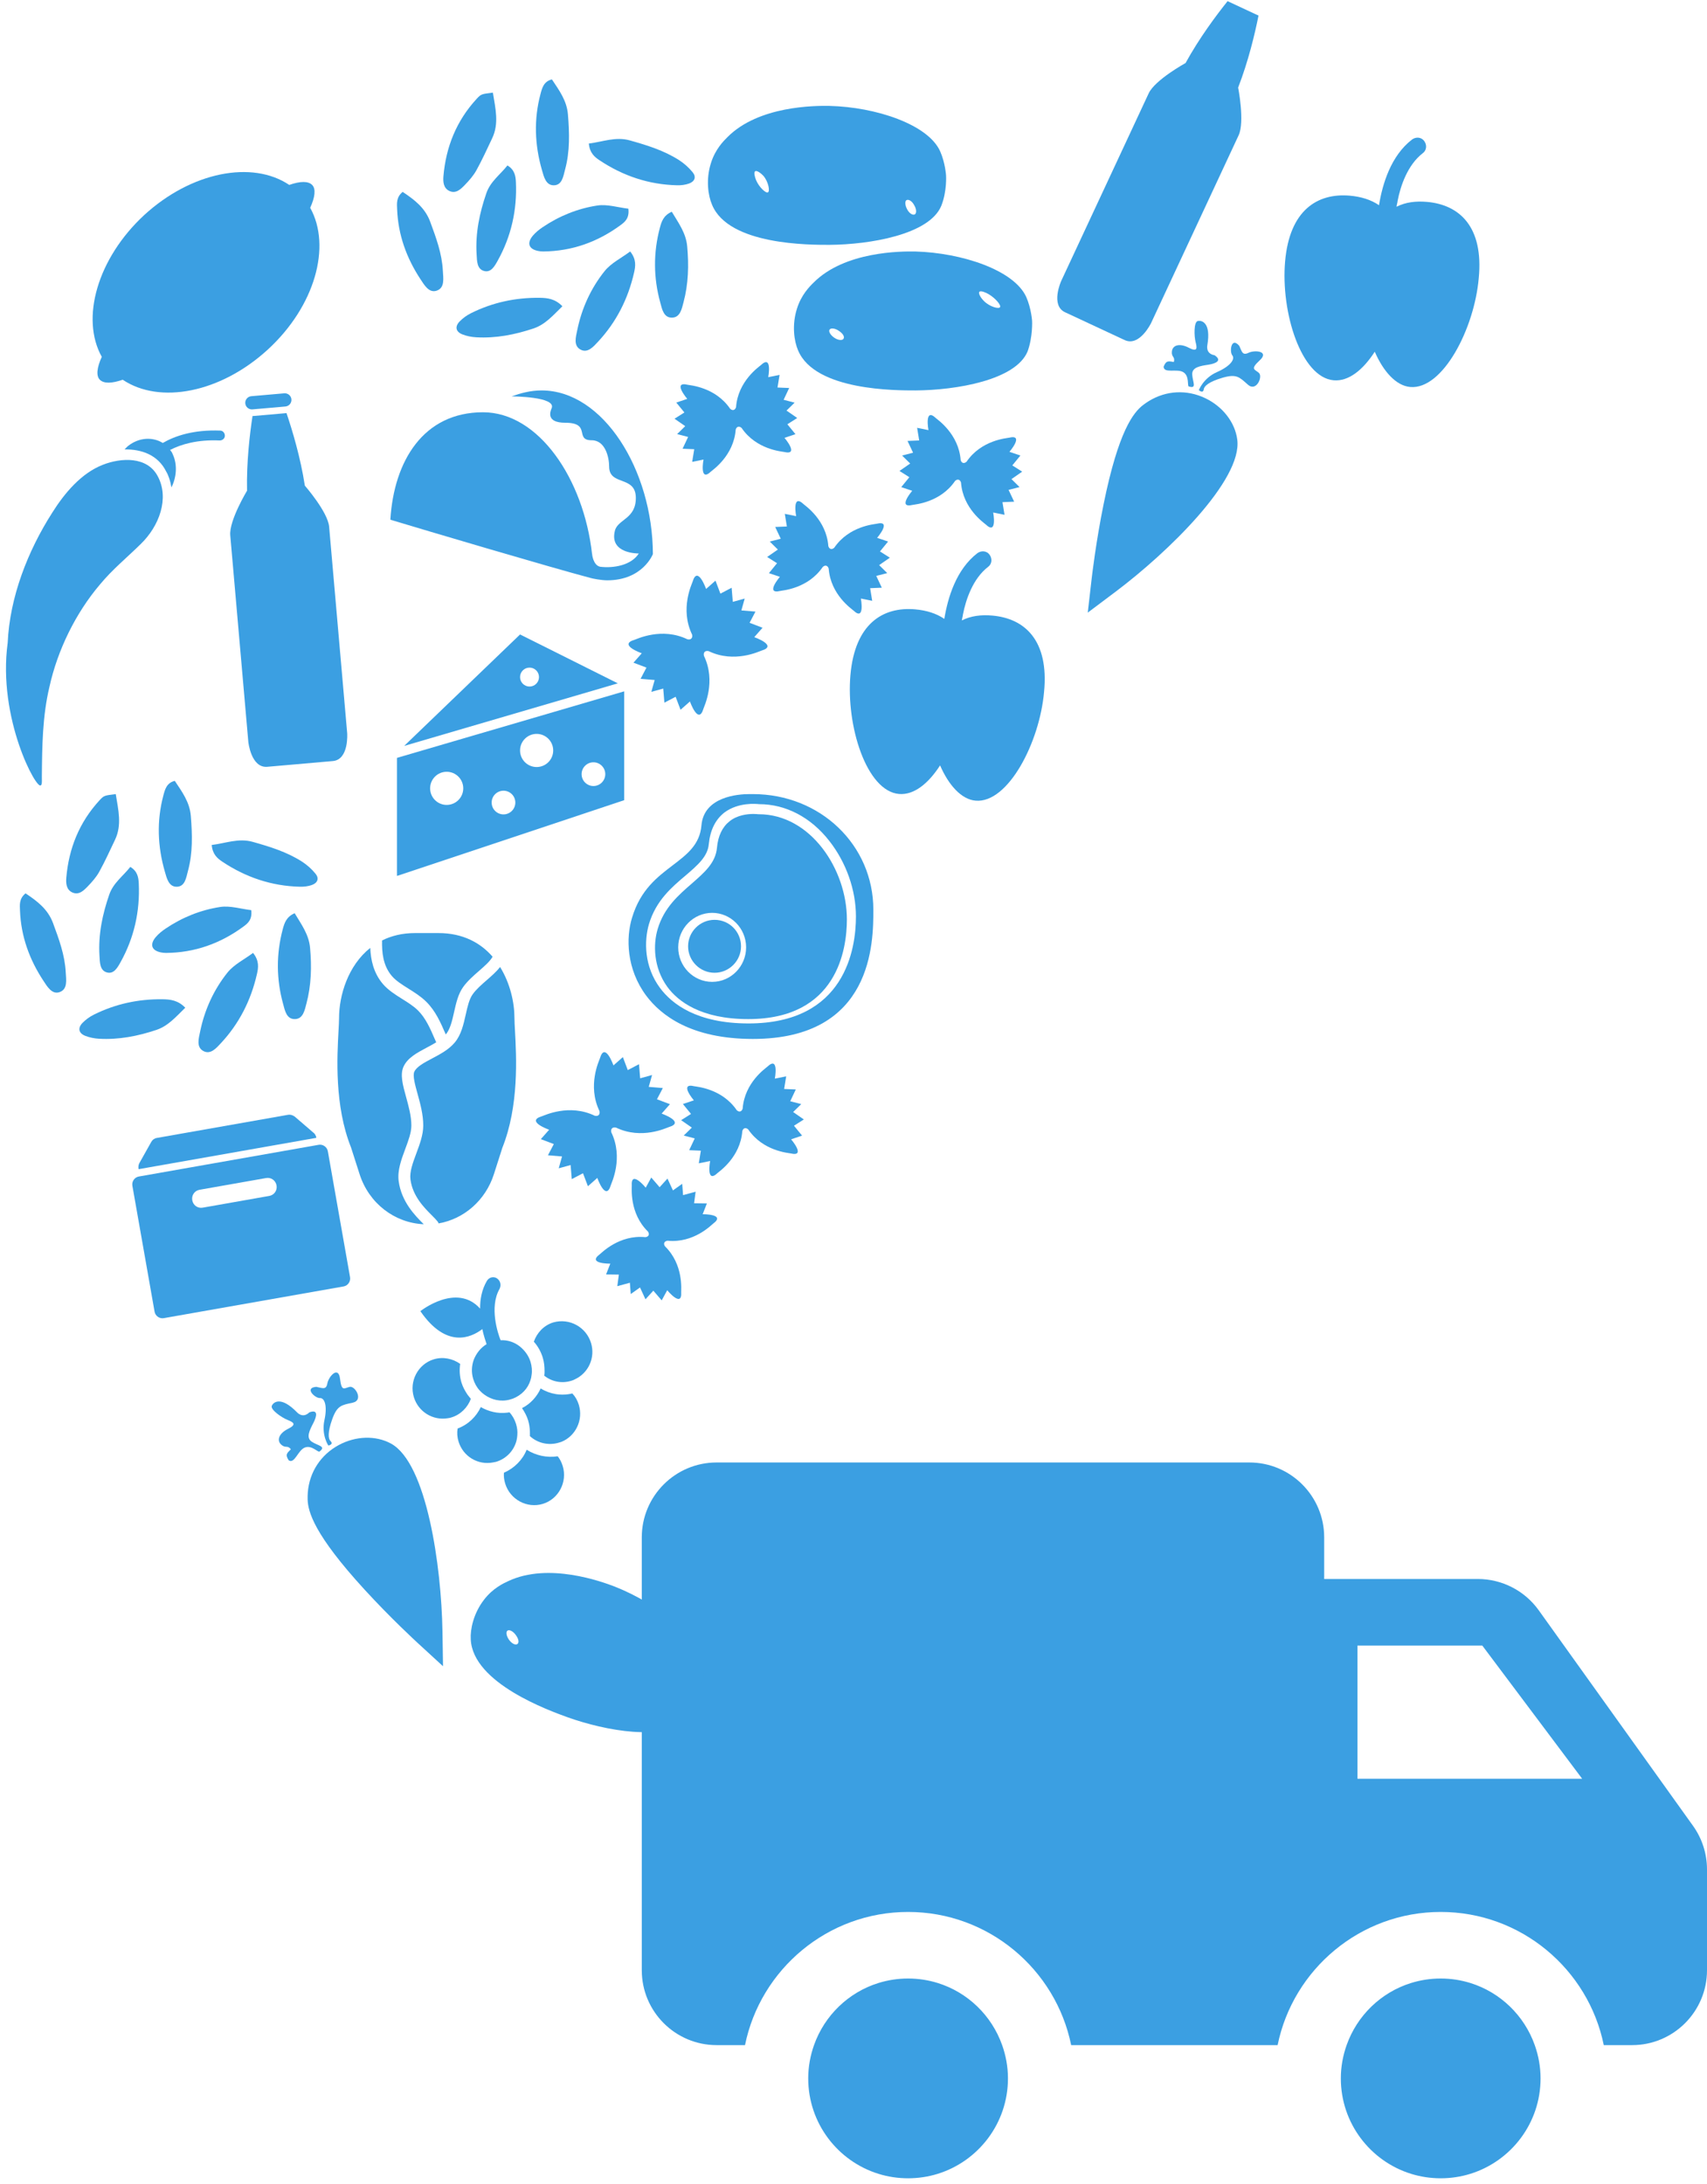 <?xml version="1.0" encoding="UTF-8"?>
<svg width="258px" height="330px" viewBox="0 0 258 330" version="1.1" xmlns="http://www.w3.org/2000/svg" xmlns:xlink="http://www.w3.org/1999/xlink">
    <!-- Generator: Sketch 47.1 (45422) - http://www.bohemiancoding.com/sketch -->
    <title>graphic-klaar</title>
    <desc>Created with Sketch.</desc>
    <defs></defs>
    <g id="Page-1" stroke="none" stroke-width="1" fill="none" fill-rule="evenodd">
        <g id="klaar" transform="translate(-60, -44)" fill="#3B9FE2">
            <g id="graphic-klaar" transform="translate(50, 40)">
                <path d="M215.172,272.797 L215.172,252.672 L234.039,252.672 L249.133,272.797 L215.172,272.797 Z M265.884,279.904 C267.26,281.825 268,284.13 268,286.494 L268,301.727 C268,307.978 262.931,313.047 256.68,313.047 L252.398,313.047 C250.061,301.578 239.898,292.922 227.75,292.922 C215.602,292.922 205.439,301.578 203.102,313.047 L198.82,313.047 L196.305,313.047 L171.898,313.047 C169.561,301.578 159.398,292.922 147.25,292.922 C135.102,292.922 124.939,301.578 122.602,313.047 L118.32,313.047 C112.069,313.047 107,307.978 107,301.727 L107,236.32 C107,230.069 112.069,225 118.32,225 L198.82,225 C205.072,225 210.141,230.069 210.141,236.32 L210.141,242.609 L233.365,242.609 C237.015,242.609 240.444,244.37 242.57,247.339 L265.884,279.904 Z M151.738,303.662 C156.279,305.076 159.886,308.583 161.466,313.046 C162.025,314.623 162.344,316.311 162.344,318.077 C162.344,324.851 157.882,330.582 151.738,332.494 C150.322,332.934 148.813,333.171 147.251,333.171 C145.686,333.171 144.179,332.934 142.763,332.494 C136.617,330.582 132.157,324.851 132.157,318.077 C132.157,316.311 132.476,314.623 133.032,313.046 C134.615,308.583 138.219,305.076 142.763,303.662 C144.179,303.222 145.686,302.983 147.251,302.983 C148.813,302.983 150.322,303.222 151.738,303.662 Z M232.238,303.662 C236.779,305.076 240.386,308.583 241.966,313.046 C242.525,314.623 242.844,316.311 242.844,318.077 C242.844,324.851 238.382,330.582 232.238,332.494 C230.822,332.934 229.313,333.171 227.751,333.171 C226.186,333.171 224.679,332.934 223.263,332.494 C217.117,330.582 212.657,324.851 212.657,318.077 C212.657,316.311 212.976,314.623 213.532,313.046 C215.115,308.583 218.719,305.076 223.263,303.662 C224.679,303.222 226.186,302.983 227.751,302.983 C229.313,302.983 230.822,303.222 232.238,303.662 Z" id="Fill-1"></path>
                <g id="carrot" transform="translate(64.914, 234.053) rotate(-100) translate(-64.914, -234.053) translate(41.414, 223.053)" fill-rule="nonzero">
                    <path d="M34.698,1.518 C35.706,1.09 35.843,1.539 36.282,2.136 C37.056,1.718 36.495,1.366 37.246,0.801 C37.996,0.239 38.958,0.767 39.396,2.258 C39.834,3.749 40.261,3.174 40.74,2.401 C41.215,1.627 42.718,0.093 43.248,0.438 C43.779,0.783 44.477,2.069 41.626,4.013 C41.626,4.013 40.489,4.68 41.288,5.851 C41.549,7.23 40.595,6.923 39.615,6.18 C38.637,5.437 37.608,4.628 36.842,5.457 C36.074,6.282 35.797,7.521 35.189,6.33 C35.07,6.091 36.408,5.336 36.168,4.241 C35.929,3.144 33.949,2.285 34.698,1.518 Z" id="Shape"></path>
                    <path d="M34.504,17.18 C30.654,22.01 14.876,21.463 5.211,19.921 L0,19.087 L4.189,15.879 C4.364,15.747 8.552,12.542 13.502,9.393 C22.973,3.365 26.536,3.036 28.39,3.313 C28.739,3.367 29.085,3.437 29.419,3.523 C32.4,4.3 34.672,6.429 35.651,9.367 C36.573,12.142 36.136,15.138 34.504,17.18 Z" id="Shape"></path>
                    <path d="M45.482,11.301 C43.445,11.183 43.988,11.689 44.026,12.527 C44.068,13.364 41.658,14.287 41.591,12.561 C41.522,10.84 41.59,10.184 39.703,9.097 C37.814,8.013 36.843,7.967 36.458,8.251 C36.073,8.54 35.883,8.284 35.849,7.812 C35.849,7.812 37.604,7.025 39.708,7.883 C41.807,8.744 43.061,8.5 43.141,7.797 C43.221,7.094 45.089,5.668 44.906,7.559 C44.575,8.432 44.135,8.932 45.128,9.295 C46.117,9.659 47.518,11.418 45.482,11.301 Z" id="Shape"></path>
                </g>
                <g id="carrot-copy" transform="translate(184.914, 74.053) rotate(-46) translate(-184.914, -74.053) translate(161.414, 63.053)" fill-rule="nonzero">
                    <path d="M34.698,1.518 C35.706,1.09 35.843,1.539 36.282,2.136 C37.056,1.718 36.495,1.366 37.246,0.801 C37.996,0.239 38.958,0.767 39.396,2.258 C39.834,3.749 40.261,3.174 40.74,2.401 C41.215,1.627 42.718,0.093 43.248,0.438 C43.779,0.783 44.477,2.069 41.626,4.013 C41.626,4.013 40.489,4.68 41.288,5.851 C41.549,7.23 40.595,6.923 39.615,6.18 C38.637,5.437 37.608,4.628 36.842,5.457 C36.074,6.282 35.797,7.521 35.189,6.33 C35.07,6.091 36.408,5.336 36.168,4.241 C35.929,3.144 33.949,2.285 34.698,1.518 Z" id="Shape"></path>
                    <path d="M34.504,17.18 C30.654,22.01 14.876,21.463 5.211,19.921 L0,19.087 L4.189,15.879 C4.364,15.747 8.552,12.542 13.502,9.393 C22.973,3.365 26.536,3.036 28.39,3.313 C28.739,3.367 29.085,3.437 29.419,3.523 C32.4,4.3 34.672,6.429 35.651,9.367 C36.573,12.142 36.136,15.138 34.504,17.18 Z" id="Shape"></path>
                    <path d="M45.482,11.301 C43.445,11.183 43.988,11.689 44.026,12.527 C44.068,13.364 41.658,14.287 41.591,12.561 C41.522,10.84 41.59,10.184 39.703,9.097 C37.814,8.013 36.843,7.967 36.458,8.251 C36.073,8.54 35.883,8.284 35.849,7.812 C35.849,7.812 37.604,7.025 39.708,7.883 C41.807,8.744 43.061,8.5 43.141,7.797 C43.221,7.094 45.089,5.668 44.906,7.559 C44.575,8.432 44.135,8.932 45.128,9.295 C46.117,9.659 47.518,11.418 45.482,11.301 Z" id="Shape"></path>
                </g>
                <g id="grapes" transform="translate(68, 193)" fill-rule="nonzero">
                    <path d="M33,17.879 C33,20.198 31.29,22.123 29.042,22.419 C28.846,22.468 28.651,22.468 28.455,22.468 C26.941,22.468 25.621,21.728 24.791,20.544 C24.888,20.346 24.986,20.1 25.035,19.902 C25.23,19.261 25.377,18.57 25.377,17.879 C25.377,16.941 25.182,16.004 24.791,15.165 C25.621,14.03 26.941,13.24 28.455,13.24 C30.997,13.29 33,15.362 33,17.879 Z M23.716,22.222 C22.787,23.258 21.565,23.998 20.148,24.245 C20.344,24.886 20.49,25.577 20.49,26.268 C20.49,26.86 20.393,27.453 20.246,27.995 C20.197,28.193 20.099,28.44 20.051,28.637 C20.832,29.969 22.298,30.858 23.96,30.858 C24.106,30.858 24.253,30.858 24.351,30.858 C26.647,30.66 28.504,28.686 28.504,26.268 C28.504,25.577 28.358,24.936 28.065,24.344 C26.354,24.245 24.791,23.455 23.716,22.222 Z M13.161,20.643 C13.063,20.396 12.965,20.149 12.867,19.902 C12.672,19.261 12.525,18.57 12.525,17.879 C12.525,16.892 12.77,15.955 13.161,15.116 C12.33,14.03 11.01,13.29 9.545,13.29 C7.052,13.29 5,15.362 5,17.879 C5,20.198 6.71,22.123 8.958,22.419 C9.154,22.468 9.349,22.468 9.545,22.468 C11.01,22.468 12.33,21.728 13.161,20.643 Z M17.949,28.637 C18.096,28.39 18.194,28.143 18.291,27.897 C18.487,27.403 18.585,26.86 18.585,26.268 C18.585,25.577 18.438,24.886 18.145,24.294 C18.047,24.294 17.901,24.245 17.803,24.245 C16.386,23.998 15.164,23.258 14.236,22.271 C13.161,23.455 11.646,24.245 9.935,24.344 C9.642,24.936 9.496,25.577 9.496,26.268 C9.496,28.637 11.255,30.562 13.551,30.808 C13.698,30.808 13.894,30.858 14.04,30.858 C15.702,30.858 17.168,29.969 17.949,28.637 Z M18.976,30.463 C17.949,31.746 16.386,32.585 14.675,32.782 C14.48,33.276 14.382,33.818 14.382,34.411 C14.382,36.927 16.435,39 18.927,39 C21.419,39 23.471,36.927 23.471,34.411 C23.471,33.818 23.373,33.276 23.178,32.782 C21.517,32.535 20.051,31.697 18.976,30.463 Z M17.901,11.069 C17.803,12.056 17.852,12.895 17.852,13.438 C16.825,13.685 15.946,14.326 15.311,15.116 C14.724,15.905 14.382,16.843 14.382,17.879 C14.382,18.57 14.529,19.261 14.822,19.853 C14.969,20.149 15.115,20.396 15.311,20.643 C16.092,21.679 17.314,22.419 18.731,22.468 C18.78,22.468 18.878,22.468 18.927,22.468 C19.024,22.468 19.122,22.468 19.22,22.468 C20.637,22.37 21.859,21.679 22.592,20.593 C22.738,20.396 22.885,20.149 22.983,19.902 C23.276,19.31 23.422,18.619 23.422,17.928 C23.422,16.941 23.08,16.004 22.543,15.214 C21.956,14.375 21.077,13.734 20.051,13.487 C19.953,12.401 19.855,8.207 22.152,6.036 C22.543,5.641 22.64,5.049 22.396,4.605 C22.054,3.914 21.223,3.815 20.686,4.308 C19.562,5.345 18.878,6.677 18.487,8.01 C16.239,3.173 9.74,5.74 9.74,5.74 C11.841,12.352 15.897,11.809 17.901,11.069 Z" id="Shape" transform="translate(19, 21.5) rotate(-17) translate(-19, -21.5) "></path>
                </g>
                <g id="noun_1062122_cc" transform="translate(28, 171)" fill-rule="nonzero">
                    <path d="M31.641,7.171 L4.359,7.171 C4.359,6.896 4.413,6.567 4.63,6.293 L6.967,3.439 C7.185,3.165 7.511,3 7.891,3 L28.054,3 C28.38,3 28.707,3.165 28.978,3.439 L31.315,6.293 C31.587,6.567 31.641,6.896 31.641,7.171 Z M33,9.476 L33,28.793 C33,29.451 32.457,30 31.804,30 L4.196,30 C3.543,30 3,29.451 3,28.793 L3,9.476 C3,8.817 3.543,8.268 4.196,8.268 L31.804,8.268 C32.457,8.268 33,8.817 33,9.476 Z M24.467,13.207 C24.467,12.439 23.87,11.835 23.109,11.835 L12.891,11.835 C12.13,11.835 11.533,12.439 11.533,13.207 C11.533,13.976 12.13,14.579 12.891,14.579 L23.109,14.579 C23.87,14.579 24.467,13.976 24.467,13.207 Z" id="Shape" transform="translate(18, 16.5) rotate(-10) translate(-18, -16.5) "></path>
                </g>
                <g id="rice" transform="translate(13, 122)" fill-rule="nonzero">
                    <path d="M41.536,20 C42.548,21.695 43.679,23.199 43.864,25.226 C44.123,28.077 44.05,30.901 43.312,33.667 C43.055,34.633 42.824,35.919 41.653,35.996 C40.298,36.085 40.059,34.688 39.785,33.689 C38.757,29.951 38.737,26.174 39.735,22.421 C39.978,21.508 40.271,20.547 41.536,20 Z" id="Shape"></path>
                    <path d="M35.248,26 C36.223,27.218 36.047,28.255 35.832,29.203 C34.927,33.183 33.134,36.693 30.389,39.639 C29.683,40.395 28.83,41.401 27.753,40.834 C26.63,40.243 27.04,38.906 27.242,37.915 C27.916,34.597 29.311,31.558 31.379,28.972 C32.358,27.748 33.898,27.008 35.248,26 Z" id="Shape"></path>
                    <path d="M14.495,2 C14.887,4.411 15.452,6.66 14.386,8.903 C13.616,10.523 12.874,12.16 12.005,13.731 C11.56,14.537 10.919,15.266 10.265,15.94 C9.668,16.557 8.947,17.3 7.959,16.875 C7.006,16.464 6.95,15.45 7.022,14.619 C7.402,10.231 8.966,6.272 12.05,2.929 C12.744,2.177 12.797,2.222 14.495,2 Z" id="Shape"></path>
                    <path d="M29,9.689 C31.118,9.434 33.043,8.611 35.202,9.219 C37.805,9.951 40.375,10.745 42.645,12.204 C43.415,12.699 44.128,13.341 44.698,14.044 C45.266,14.745 45.008,15.428 44.13,15.739 C43.577,15.936 42.942,16.012 42.348,15.998 C38.042,15.899 34.145,14.57 30.619,12.224 C29.847,11.711 29.122,11.097 29,9.689 Z" id="Shape"></path>
                    <path d="M16.695,13 C17.788,13.659 17.932,14.596 17.974,15.499 C18.169,19.737 17.265,23.714 15.233,27.374 C14.774,28.201 14.201,29.267 13.123,28.939 C12.071,28.619 12.097,27.417 12.036,26.437 C11.836,23.233 12.481,20.169 13.512,17.188 C14.132,15.396 15.623,14.379 16.695,13 Z" id="Shape"></path>
                    <path d="M25,34.281 C23.588,35.66 22.41,37.042 20.638,37.635 C17.842,38.571 14.958,39.14 11.974,38.97 C11.267,38.93 10.534,38.787 9.881,38.529 C8.881,38.134 8.716,37.352 9.47,36.576 C9.951,36.08 10.552,35.645 11.179,35.332 C14.435,33.707 17.922,32.956 21.581,33.002 C22.748,33.016 23.921,33.16 25,34.281 Z" id="Shape"></path>
                    <path d="M0.861,17 C2.652,18.191 4.245,19.398 5.028,21.526 C5.914,23.931 6.802,26.324 6.934,28.92 C6.991,30.037 7.275,31.506 5.981,31.931 C4.839,32.306 4.133,31.077 3.554,30.199 C1.455,27.012 0.173,23.507 0.023,19.623 C-0.01,18.758 -0.135,17.807 0.861,17 Z" id="Shape"></path>
                    <path d="M23.417,0 C24.5,1.633 25.67,3.191 25.841,5.308 C26.066,8.1 26.152,10.883 25.411,13.606 C25.134,14.623 24.974,16.038 23.637,15.999 C22.485,15.966 22.192,14.674 21.914,13.708 C20.816,9.905 20.665,6.057 21.692,2.205 C21.936,1.292 22.18,0.303 23.417,0 Z" id="Shape"></path>
                    <path d="M34.973,19.537 C35.145,20.955 34.475,21.518 33.817,22.002 C30.323,24.578 26.427,25.966 22.098,26 C21.845,26.002 21.588,25.973 21.34,25.925 C19.912,25.65 19.584,24.726 20.557,23.589 C20.969,23.107 21.483,22.694 22.008,22.338 C24.533,20.631 27.332,19.503 30.29,19.056 C31.784,18.83 33.386,19.35 34.973,19.537 Z" id="Shape"></path>
                </g>
                <g id="rice-copy" transform="translate(70, 16)" fill-rule="nonzero">
                    <path d="M41.536,20 C42.548,21.695 43.679,23.199 43.864,25.226 C44.123,28.077 44.05,30.901 43.312,33.667 C43.055,34.633 42.824,35.919 41.653,35.996 C40.298,36.085 40.059,34.688 39.785,33.689 C38.757,29.951 38.737,26.174 39.735,22.421 C39.978,21.508 40.271,20.547 41.536,20 Z" id="Shape"></path>
                    <path d="M35.248,26 C36.223,27.218 36.047,28.255 35.832,29.203 C34.927,33.183 33.134,36.693 30.389,39.639 C29.683,40.395 28.83,41.401 27.753,40.834 C26.63,40.243 27.04,38.906 27.242,37.915 C27.916,34.597 29.311,31.558 31.379,28.972 C32.358,27.748 33.898,27.008 35.248,26 Z" id="Shape"></path>
                    <path d="M14.495,2 C14.887,4.411 15.452,6.66 14.386,8.903 C13.616,10.523 12.874,12.16 12.005,13.731 C11.56,14.537 10.919,15.266 10.265,15.94 C9.668,16.557 8.947,17.3 7.959,16.875 C7.006,16.464 6.95,15.45 7.022,14.619 C7.402,10.231 8.966,6.272 12.05,2.929 C12.744,2.177 12.797,2.222 14.495,2 Z" id="Shape"></path>
                    <path d="M29,9.689 C31.118,9.434 33.043,8.611 35.202,9.219 C37.805,9.951 40.375,10.745 42.645,12.204 C43.415,12.699 44.128,13.341 44.698,14.044 C45.266,14.745 45.008,15.428 44.13,15.739 C43.577,15.936 42.942,16.012 42.348,15.998 C38.042,15.899 34.145,14.57 30.619,12.224 C29.847,11.711 29.122,11.097 29,9.689 Z" id="Shape"></path>
                    <path d="M16.695,13 C17.788,13.659 17.932,14.596 17.974,15.499 C18.169,19.737 17.265,23.714 15.233,27.374 C14.774,28.201 14.201,29.267 13.123,28.939 C12.071,28.619 12.097,27.417 12.036,26.437 C11.836,23.233 12.481,20.169 13.512,17.188 C14.132,15.396 15.623,14.379 16.695,13 Z" id="Shape"></path>
                    <path d="M25,34.281 C23.588,35.66 22.41,37.042 20.638,37.635 C17.842,38.571 14.958,39.14 11.974,38.97 C11.267,38.93 10.534,38.787 9.881,38.529 C8.881,38.134 8.716,37.352 9.47,36.576 C9.951,36.08 10.552,35.645 11.179,35.332 C14.435,33.707 17.922,32.956 21.581,33.002 C22.748,33.016 23.921,33.16 25,34.281 Z" id="Shape"></path>
                    <path d="M0.861,17 C2.652,18.191 4.245,19.398 5.028,21.526 C5.914,23.931 6.802,26.324 6.934,28.92 C6.991,30.037 7.275,31.506 5.981,31.931 C4.839,32.306 4.133,31.077 3.554,30.199 C1.455,27.012 0.173,23.507 0.023,19.623 C-0.01,18.758 -0.135,17.807 0.861,17 Z" id="Shape"></path>
                    <path d="M23.417,0 C24.5,1.633 25.67,3.191 25.841,5.308 C26.066,8.1 26.152,10.883 25.411,13.606 C25.134,14.623 24.974,16.038 23.637,15.999 C22.485,15.966 22.192,14.674 21.914,13.708 C20.816,9.905 20.665,6.057 21.692,2.205 C21.936,1.292 22.18,0.303 23.417,0 Z" id="Shape"></path>
                    <path d="M34.973,19.537 C35.145,20.955 34.475,21.518 33.817,22.002 C30.323,24.578 26.427,25.966 22.098,26 C21.845,26.002 21.588,25.973 21.34,25.925 C19.912,25.65 19.584,24.726 20.557,23.589 C20.969,23.107 21.483,22.694 22.008,22.338 C24.533,20.631 27.332,19.503 30.29,19.056 C31.784,18.83 33.386,19.35 34.973,19.537 Z" id="Shape"></path>
                </g>
                <g id="pasta" transform="translate(91, 54)" fill-rule="nonzero">
                    <path d="M9.491,118.492 C9.268,118.718 8.883,118.6 8.883,118.6 C5.012,116.739 1.269,118.572 0.916,118.678 C-1.654,119.434 1.999,120.72 1.999,120.72 L0.744,122.141 L2.707,122.884 L1.818,124.58 L3.947,124.757 L3.446,126.548 L5.243,126.053 L5.419,128.182 L7.116,127.294 L7.86,129.256 L9.28,128.001 C9.28,128.001 10.566,131.655 11.323,129.085 C11.429,128.731 13.261,124.989 11.4,121.118 C11.4,121.118 11.282,120.732 11.508,120.509 C11.736,120.287 12.117,120.4 12.117,120.4 C15.988,122.262 19.73,120.429 20.084,120.322 C22.654,119.566 19.001,118.281 19.001,118.281 L20.256,116.86 L18.294,116.116 L19.182,114.42 L17.053,114.243 L17.554,112.453 L15.757,112.947 L15.58,110.818 L13.884,111.707 L13.141,109.745 L11.719,110.999 C11.719,110.999 10.433,107.346 9.677,109.916 C9.571,110.27 7.738,114.012 9.599,117.883 C9.6,117.883 9.714,118.265 9.491,118.492 Z" id="Shape"></path>
                    <path d="M23.491,46.492 C23.268,46.718 22.883,46.6 22.883,46.6 C19.012,44.739 15.269,46.572 14.916,46.678 C12.346,47.434 15.999,48.72 15.999,48.72 L14.744,50.141 L16.707,50.884 L15.818,52.58 L17.947,52.757 L17.446,54.548 L19.243,54.053 L19.419,56.182 L21.116,55.294 L21.86,57.256 L23.28,56.001 C23.28,56.001 24.566,59.655 25.323,57.085 C25.429,56.731 27.261,52.989 25.4,49.118 C25.4,49.118 25.282,48.732 25.508,48.509 C25.736,48.287 26.117,48.4 26.117,48.4 C29.988,50.262 33.73,48.429 34.084,48.322 C36.654,47.566 33.001,46.281 33.001,46.281 L34.256,44.86 L32.294,44.116 L33.182,42.42 L31.053,42.243 L31.554,40.453 L29.757,40.947 L29.58,38.818 L27.884,39.707 L27.141,37.745 L25.719,38.999 C25.719,38.999 24.433,35.346 23.677,37.916 C23.571,38.27 21.738,42.012 23.599,45.883 C23.6,45.883 23.714,46.265 23.491,46.492 Z" id="Shape-Copy-4"></path>
                    <path d="M30.292,118.292 C30.086,118.501 29.731,118.392 29.731,118.392 C26.163,116.676 22.713,118.366 22.388,118.464 C20.018,119.161 23.386,120.346 23.386,120.346 L22.229,121.656 L24.038,122.341 L23.218,123.904 L25.181,124.068 L24.719,125.718 L26.376,125.262 L26.538,127.224 L28.103,126.406 L28.788,128.215 L30.097,127.058 C30.097,127.058 31.283,130.426 31.98,128.057 C32.078,127.73 33.767,124.281 32.051,120.713 C32.051,120.713 31.942,120.357 32.151,120.152 C32.361,119.946 32.713,120.051 32.713,120.051 C36.281,121.768 39.73,120.078 40.056,119.979 C42.425,119.283 39.058,118.098 39.058,118.098 L40.215,116.788 L38.406,116.102 L39.224,114.538 L37.262,114.375 L37.724,112.725 L36.068,113.181 L35.904,111.219 L34.341,112.038 L33.656,110.229 L32.345,111.386 C32.345,111.386 31.16,108.018 30.463,110.387 C30.365,110.713 28.676,114.163 30.391,117.73 C30.392,117.73 30.498,118.083 30.292,118.292 Z" id="Shape-Copy" transform="translate(31.222, 119.222) rotate(30) translate(-31.222, -119.222) "></path>
                    <path d="M29.292,12.292 C29.086,12.501 28.731,12.392 28.731,12.392 C25.163,10.676 21.713,12.366 21.388,12.464 C19.018,13.161 22.386,14.346 22.386,14.346 L21.229,15.656 L23.038,16.341 L22.218,17.904 L24.181,18.068 L23.719,19.718 L25.376,19.262 L25.538,21.224 L27.103,20.406 L27.788,22.215 L29.097,21.058 C29.097,21.058 30.283,24.426 30.98,22.057 C31.078,21.73 32.767,18.281 31.051,14.713 C31.051,14.713 30.942,14.357 31.151,14.152 C31.361,13.946 31.713,14.051 31.713,14.051 C35.281,15.768 38.73,14.078 39.056,13.979 C41.425,13.283 38.058,12.098 38.058,12.098 L39.215,10.788 L37.406,10.102 L38.224,8.538 L36.262,8.375 L36.724,6.725 L35.068,7.181 L34.904,5.219 L33.341,6.038 L32.656,4.229 L31.345,5.386 C31.345,5.386 30.16,2.018 29.463,4.387 C29.365,4.713 27.676,8.163 29.391,11.73 C29.392,11.73 29.498,12.083 29.292,12.292 Z" id="Shape-Copy-5" transform="translate(30.222, 13.222) rotate(30) translate(-30.222, -13.222) "></path>
                    <path d="M43.292,33.292 C43.086,33.501 42.732,33.392 42.732,33.392 C39.163,31.676 35.713,33.366 35.388,33.464 C33.018,34.161 36.386,35.346 36.386,35.346 L35.229,36.656 L37.038,37.34 L36.219,38.904 L38.181,39.067 L37.719,40.718 L39.376,40.262 L39.539,42.224 L41.103,41.405 L41.788,43.215 L43.097,42.057 C43.097,42.057 44.283,45.426 44.98,43.057 C45.078,42.73 46.767,39.281 45.051,35.712 C45.051,35.712 44.943,35.357 45.151,35.152 C45.361,34.946 45.713,35.051 45.713,35.051 C49.281,36.767 52.73,35.077 53.056,34.979 C55.425,34.282 52.058,33.098 52.058,33.098 L53.215,31.788 L51.406,31.102 L52.224,29.538 L50.262,29.375 L50.724,27.725 L49.068,28.181 L48.904,26.219 L47.341,27.038 L46.656,25.229 L45.346,26.385 C45.346,26.385 44.16,23.018 43.463,25.387 C43.365,25.713 41.676,29.162 43.392,32.73 C43.392,32.73 43.498,33.083 43.292,33.292 Z" id="Shape-Copy-8" transform="translate(44.222, 34.222) rotate(60) translate(-44.222, -34.222) "></path>
                    <path d="M63.292,20.292 C63.086,20.501 62.732,20.392 62.732,20.392 C59.163,18.676 55.713,20.366 55.388,20.464 C53.018,21.161 56.386,22.346 56.386,22.346 L55.229,23.656 L57.038,24.34 L56.219,25.904 L58.181,26.067 L57.719,27.718 L59.376,27.262 L59.539,29.224 L61.103,28.405 L61.788,30.215 L63.097,29.057 C63.097,29.057 64.283,32.426 64.98,30.057 C65.078,29.73 66.767,26.281 65.051,22.712 C65.051,22.712 64.943,22.357 65.151,22.152 C65.361,21.946 65.713,22.051 65.713,22.051 C69.281,23.767 72.73,22.077 73.056,21.979 C75.425,21.282 72.058,20.098 72.058,20.098 L73.215,18.788 L71.406,18.102 L72.224,16.538 L70.262,16.375 L70.724,14.725 L69.068,15.181 L68.904,13.219 L67.341,14.038 L66.656,12.229 L65.346,13.385 C65.346,13.385 64.16,10.018 63.463,12.387 C63.365,12.713 61.676,16.162 63.392,19.73 C63.392,19.73 63.498,20.083 63.292,20.292 Z" id="Shape-Copy-9" transform="translate(64.222, 21.222) rotate(60) translate(-64.222, -21.222) "></path>
                    <path d="M17.292,136.292 C17.086,136.501 16.731,136.392 16.731,136.392 C13.163,134.676 9.713,136.366 9.388,136.464 C7.018,137.161 10.386,138.346 10.386,138.346 L9.229,139.656 L11.038,140.341 L10.218,141.904 L12.181,142.068 L11.719,143.718 L13.376,143.262 L13.538,145.224 L15.103,144.406 L15.788,146.215 L17.097,145.058 C17.097,145.058 18.283,148.426 18.98,146.057 C19.078,145.73 20.767,142.281 19.051,138.713 C19.051,138.713 18.942,138.357 19.151,138.152 C19.361,137.946 19.713,138.051 19.713,138.051 C23.281,139.768 26.73,138.078 27.056,137.979 C29.425,137.283 26.058,136.098 26.058,136.098 L27.215,134.788 L25.406,134.102 L26.224,132.538 L24.262,132.375 L24.724,130.725 L23.068,131.181 L22.904,129.219 L21.341,130.038 L20.656,128.229 L19.345,129.386 C19.345,129.386 18.16,126.018 17.463,128.387 C17.365,128.713 15.676,132.163 17.391,135.73 C17.392,135.73 17.498,136.083 17.292,136.292 Z" id="Shape-Copy-2" transform="translate(18.222, 137.222) rotate(-20) translate(-18.222, -137.222) "></path>
                </g>
                <g id="meat" transform="translate(105, 124)" fill-rule="nonzero">
                    <path d="M13,19 C10.8,19 9,20.8 9,23 C9,25.2 10.8,27 13,27 C15.2,27 17,25.2 17,23 C17,20.8 15.24,19 13,19 Z" id="Shape"></path>
                    <path d="M19.668,3.041 C19.628,3.041 19.628,3.041 19.587,3.041 C19.587,3.041 19.304,3 18.86,3 C17.971,3 16.436,3.164 15.264,4.109 C14.174,4.971 13.527,6.326 13.366,8.091 C13.164,10.432 11.386,11.91 9.568,13.511 C7.588,15.236 5.366,17.125 4.397,20.409 C3.71,22.709 3.75,26.199 5.851,29.114 C7.467,31.331 10.942,34 18.092,34 C31.546,34 33,23.448 33,18.931 C33,11.417 27.546,3.041 19.668,3.041 Z M12.638,28.375 C9.81,28.375 7.508,26.034 7.508,23.16 C7.508,20.286 9.81,17.946 12.638,17.946 C15.466,17.946 17.769,20.286 17.769,23.16 C17.769,26.034 15.466,28.375 12.638,28.375 Z" id="Shape"></path>
                    <path d="M18.788,0 C18.788,0 18.746,0 18.788,0 C18.705,0 18.541,0 18.253,0 C16.568,0 11.388,0.37 11.018,4.728 C10.771,7.688 8.756,9.168 6.66,10.771 C4.399,12.498 1.809,14.43 0.534,18.664 C-0.412,21.707 -0.329,26.434 2.672,30.463 C4.892,33.423 9.455,37 18.788,37 C37,37 37,22.323 37,17.472 C37,7.688 28.983,0 18.788,0 Z M18.13,34.657 C10.36,34.657 6.577,31.738 4.769,29.312 C2.343,26.064 2.343,22.2 3.083,19.651 C4.152,16.074 6.536,14.06 8.633,12.292 C10.401,10.771 11.963,9.456 12.128,7.564 C12.333,5.468 13.114,3.864 14.471,2.796 C16.609,1.192 19.322,1.48 19.733,1.521 C23.762,1.521 27.544,3.494 30.34,7.071 C32.889,10.319 34.369,14.471 34.369,18.5 C34.369,23.351 32.766,34.657 18.13,34.657 Z" id="Shape"></path>
                </g>
                <g id="noun_545426_cc" transform="translate(61, 145)" fill-rule="nonzero">
                    <path d="M10.727,8.392 C11.656,8.975 12.617,9.577 13.426,10.379 C14.84,11.779 15.6,13.535 16.336,15.234 C16.351,15.265 16.363,15.295 16.378,15.326 C17.053,14.508 17.339,13.247 17.639,11.909 C17.935,10.59 18.241,9.225 18.985,8.179 C19.647,7.245 20.544,6.465 21.412,5.709 C22.258,4.971 23.065,4.263 23.453,3.573 C21.627,1.477 18.963,0 15.266,0 L11.735,0 C9.791,0 8.146,0.422 6.746,1.114 C6.708,2.896 6.874,4.903 8.227,6.489 C8.843,7.21 9.759,7.784 10.727,8.392 Z M9.256,37.484 C9.042,35.873 9.657,34.223 10.251,32.628 C10.726,31.355 11.173,30.153 11.175,29.085 C11.177,27.672 10.753,26.14 10.381,24.789 C9.876,22.962 9.441,21.383 9.994,20.176 C10.607,18.838 12.069,18.068 13.482,17.319 C13.974,17.058 14.468,16.792 14.93,16.508 C14.852,16.33 14.773,16.157 14.696,15.977 C14.03,14.44 13.34,12.849 12.177,11.696 C11.509,11.036 10.636,10.487 9.788,9.957 C8.746,9.304 7.67,8.626 6.872,7.694 C5.436,6.013 5.039,4.019 4.962,2.241 C1.602,4.905 0.246,9.421 0.246,12.843 C0.246,13.311 0.208,13.964 0.165,14.765 C-0.052,18.73 -0.458,26.11 2.055,32.395 L3.352,36.442 C4.761,40.833 8.624,43.804 13.045,44 C13.032,43.989 13.023,43.978 13.009,43.963 C11.762,42.715 9.675,40.629 9.256,37.484 Z M26.836,14.765 C26.793,13.964 26.755,13.311 26.755,12.843 C26.755,10.471 26.099,7.575 24.583,5.129 C24.031,5.837 23.298,6.476 22.576,7.105 C21.789,7.79 20.975,8.498 20.44,9.254 C19.912,9.997 19.658,11.126 19.392,12.318 C19.055,13.825 18.704,15.385 17.725,16.548 C16.825,17.618 15.546,18.293 14.308,18.948 C13.11,19.583 11.976,20.181 11.62,20.954 C11.351,21.543 11.735,22.94 12.109,24.29 C12.515,25.756 12.973,27.419 12.971,29.087 C12.97,30.491 12.441,31.909 11.929,33.282 C11.392,34.726 10.884,36.087 11.036,37.236 C11.372,39.759 13.113,41.499 14.265,42.651 C14.633,43.018 14.94,43.332 15.145,43.593 C15.213,43.679 15.257,43.778 15.289,43.877 C19.139,43.202 22.382,40.389 23.647,36.443 L24.922,32.458 C27.459,26.11 27.053,18.732 26.836,14.765 Z" id="Shape"></path>
                </g>
                <g id="Group" transform="translate(70, 99)">
                    <path d="M18.603,0.876 L1.087,17.719 L33.38,8.263 L18.603,0.876 Z M20.034,5.885 C20.414,5.885 20.778,6.035 21.046,6.304 C21.315,6.572 21.465,6.936 21.465,7.316 C21.465,7.695 21.315,8.059 21.046,8.328 C20.778,8.596 20.414,8.747 20.034,8.747 C19.244,8.747 18.603,8.106 18.603,7.316 C18.603,6.525 19.244,5.885 20.034,5.885 L20.034,5.885 Z" id="Shape"></path>
                    <path d="M34.345,9.471 L8.44307481e-06,19.527 L8.44307481e-06,37.367 L34.345,25.919 L34.345,9.471 Z M21.108,15.902 C22.491,15.902 23.612,17.023 23.612,18.406 C23.612,19.789 22.491,20.91 21.108,20.91 C19.725,20.91 18.603,19.789 18.603,18.406 C18.603,17.023 19.725,15.902 21.108,15.902 L21.108,15.902 Z M29.694,20.195 C30.682,20.195 31.482,20.997 31.483,21.987 C31.482,22.976 30.682,23.778 29.694,23.778 C28.706,23.778 27.905,22.976 27.905,21.987 C27.905,20.997 28.706,20.195 29.694,20.195 L29.694,20.195 Z M7.513,21.626 C8.896,21.626 10.017,22.747 10.017,24.13 C10.017,25.513 8.896,26.635 7.513,26.635 C6.13,26.635 5.009,25.513 5.009,24.13 C5.009,22.747 6.13,21.626 7.513,21.626 L7.513,21.626 Z M16.099,24.488 C16.573,24.488 17.028,24.677 17.364,25.012 C17.699,25.347 17.888,25.802 17.888,26.277 C17.888,26.751 17.699,27.206 17.364,27.542 C17.028,27.877 16.573,28.066 16.099,28.066 C15.625,28.066 15.17,27.877 14.834,27.542 C14.499,27.206 14.31,26.751 14.31,26.277 C14.31,25.802 14.499,25.347 14.834,25.012 C15.17,24.677 15.625,24.488 16.099,24.488 L16.099,24.488 Z" id="Shape"></path>
                </g>
                <g id="bottle" transform="translate(125.946, 60.062) rotate(-5) translate(-125.946, -60.062) translate(42.946, 7.062)" fill-rule="nonzero">
                    <path d="M9.996,52 L5.004,52 C4.45,52 4,51.551 4,51 C4,50.449 4.449,50 5.004,50 L9.996,50 C10.55,50 11,50.449 11,51 C11,51.551 10.551,52 9.996,52 Z" id="Shape"></path>
                    <path d="M11.885,64.17 C11.603,59.875 10.727,55.667 10.076,53 C10.012,53.007 9.947,53.01 9.882,53.01 L5.118,53.01 C5.053,53.01 4.988,53.007 4.924,53 C4.273,55.667 3.397,59.875 3.115,64.17 C3.115,64.17 0,68.428 0,70.674 C0,72.143 0,101.996 0,101.996 C0,101.996 0.056,106 2.529,106 C5,106 10,106 12.471,106 C14.943,106 15,101.996 15,101.996 C15,101.996 15,72.144 15,70.674 C15,68.428 11.885,64.17 11.885,64.17 Z" id="Shape"></path>
                    <path d="M150.574,12.291 C150.292,7.996 149.416,3.789 148.765,1.122 C148.701,1.128 148.636,1.132 148.571,1.132 L143.807,1.132 C143.742,1.132 143.677,1.128 143.613,1.122 C142.962,3.789 142.086,7.996 141.804,12.291 C141.804,12.291 138.689,16.55 138.689,18.796 C138.689,20.265 138.689,50.117 138.689,50.117 C138.689,50.117 138.745,54.122 141.218,54.122 C143.689,54.122 148.689,54.122 151.16,54.122 C153.632,54.122 153.689,50.117 153.689,50.117 C153.689,50.117 153.689,20.266 153.689,18.796 C153.689,16.55 150.574,12.291 150.574,12.291 Z" id="Shape-Copy-3" transform="translate(146.189, 27.622) rotate(30) translate(-146.189, -27.622) "></path>
                </g>
                <g id="taco" transform="translate(69, 63)" fill-rule="nonzero">
                    <path d="M39.68,24.725 C39.638,12.047 32.185,0 22.858,0 C21.164,0 19.697,0.414 18.323,0.899 C18.4,0.903 25.131,0.917 24.375,2.693 C24.157,3.206 23.496,4.885 26.453,4.885 C30.421,4.885 27.776,7.53 30.421,7.53 C30.424,7.53 30.427,7.53 30.431,7.53 C32.517,7.53 33.067,10.175 33.067,11.498 C33.067,14.455 37.035,12.821 37.1,16.158 C37.163,19.434 34.389,19.434 33.941,21.187 C33.038,24.717 37.519,24.635 37.548,24.641 C36.43,26.404 33.788,26.895 31.714,26.645 C30.621,26.422 30.486,24.694 30.486,24.694 L30.481,24.688 C29.215,13.393 22.427,3.3 14.003,3.3 C5,3.301 0.536,10.661 0,19.535 C5.311,21.144 24.276,26.759 30.261,28.341 C30.526,28.429 31.907,28.694 32.769,28.694 C38.176,28.693 39.68,24.725 39.68,24.725 Z" id="Shape"></path>
                </g>
                <g id="pepper" transform="translate(0, 66)" fill-rule="nonzero">
                    <path d="M7.572,21.018 C7.496,20.79 7.344,20.562 7.268,20.334 C6.585,18.284 7.268,16.31 8.635,15.246 C8.255,13.12 8.331,10.159 9.85,6.438 C10.002,6.058 10.457,5.906 10.837,6.058 C11.217,6.21 11.369,6.666 11.217,7.045 C9.926,10.159 9.774,12.665 10.002,14.563 C10.23,14.487 10.457,14.411 10.761,14.411 C12.508,14.259 14.254,15.095 15.393,16.31 C14.938,16.234 14.406,16.158 13.95,16.158 C13.571,16.158 13.267,16.158 12.887,16.234 C10.078,16.537 8.407,18.588 7.572,21.018 Z M50.931,50.253 C51.007,50.025 49.868,49.722 49.716,49.646 C45.464,48.051 41.212,46.456 37.415,43.95 C32.631,40.913 28.302,36.433 25.493,31.497 C23.974,28.915 23.063,26.257 21.848,23.599 C20.253,20.03 16.836,17.145 13.115,17.676 C13.115,17.676 13.115,17.676 13.115,17.676 C9.698,18.132 8.559,21.929 8.635,24.89 C8.711,28.383 10.685,31.801 12.811,34.534 C16.988,40.002 22.607,44.938 28.986,47.595 C39.237,52.987 51.539,51.088 50.931,50.253 Z" id="Shape" transform="translate(28.977, 28.634) rotate(70) translate(-28.977, -28.634) "></path>
                </g>
                <g id="lemon" transform="translate(24, 30)" fill-rule="nonzero">
                    <path d="M32.883,5.403 C33.619,3.784 33.766,2.533 33.177,1.944 C32.589,1.355 31.411,1.355 29.718,1.944 C24.125,-1.809 14.925,-0.043 7.786,6.507 C0.72,13.058 -1.856,22.11 1.383,27.925 C0.647,29.544 0.5,30.795 1.088,31.384 C1.677,31.972 2.855,31.972 4.548,31.384 C10.141,35.137 19.341,33.371 26.48,26.821 C33.619,20.27 36.121,11.218 32.883,5.403 Z" id="Shape"></path>
                </g>
                <g id="paprika" transform="translate(186.448, 74.69) rotate(5) translate(-186.448, -74.69) translate(141.448, 21.69)" fill-rule="nonzero">
                    <path d="M20.579,77.554 C18.884,77.554 17.351,77.877 16.06,78.684 C16.06,78.361 16.141,78.119 16.141,77.796 C16.383,75.455 17.19,72.227 19.288,70.291 C19.853,69.806 19.853,68.999 19.369,68.434 C18.884,67.869 18.077,67.869 17.512,68.354 C14.526,71.098 13.639,75.455 13.397,78.684 C12.105,77.957 10.572,77.634 8.877,77.634 C3.954,77.634 0,80.62 0,88.368 C0,96.115 3.954,105.638 8.877,105.638 C11.137,105.638 13.155,103.701 14.688,100.796 C16.221,103.621 18.319,105.638 20.498,105.638 C25.421,105.638 29.376,96.035 29.376,88.368 C29.456,80.54 25.502,77.554 20.579,77.554 Z" id="Shape"></path>
                    <path d="M80.579,9.554 C78.884,9.554 77.351,9.877 76.06,10.684 C76.06,10.361 76.141,10.119 76.141,9.796 C76.383,7.455 77.19,4.227 79.288,2.291 C79.853,1.806 79.853,0.999 79.369,0.434 C78.884,-0.131 78.077,-0.131 77.512,0.354 C74.526,3.098 73.639,7.455 73.397,10.684 C72.105,9.957 70.572,9.634 68.877,9.634 C63.954,9.634 60,12.62 60,20.368 C60,28.115 63.954,37.638 68.877,37.638 C71.137,37.638 73.155,35.701 74.688,32.796 C76.221,35.621 78.319,37.638 80.498,37.638 C85.421,37.638 89.376,28.035 89.376,20.368 C89.456,12.54 85.502,9.554 80.579,9.554 Z" id="Shape-Copy-7"></path>
                </g>
                <g id="potato" transform="translate(117, 20)" fill-rule="nonzero">
                    <path d="M48.994,32.503 C48.994,32.503 48.873,30.616 48.112,28.886 C46.27,24.798 38.338,22.203 31.369,22.006 C29.205,21.967 20.673,21.967 15.947,26.724 C15.346,27.314 14.104,28.572 13.463,30.616 C12.662,33.093 13.022,35.57 13.623,36.946 C16.187,43.079 28.525,43 31.409,43 C37.457,42.961 46.51,41.467 48.313,37.103 C49.114,34.901 48.994,32.503 48.994,32.503 Z M20.473,35.216 C20.273,35.491 19.632,35.412 19.071,35.019 C18.51,34.626 18.19,34.076 18.39,33.8 C18.59,33.525 19.231,33.604 19.792,33.997 C20.393,34.39 20.713,34.901 20.473,35.216 Z M44.147,30.419 C43.946,30.734 42.544,30.341 41.703,29.476 C41.263,29.043 40.822,28.336 41.022,28.1 C41.223,27.864 42.024,28.218 42.424,28.454 C43.426,29.043 44.347,30.105 44.147,30.419 Z" id="Shape"></path>
                    <path d="M18.366,21 C24.414,20.961 33.465,19.467 35.268,15.103 C36.149,12.901 35.989,10.503 35.989,10.503 C35.989,10.503 35.868,8.616 35.107,6.886 C33.305,2.798 25.335,0.164 18.366,0.006 C16.203,-0.033 7.672,-0.033 2.946,4.724 C2.345,5.314 1.104,6.572 0.463,8.616 C-0.338,11.093 0.022,13.57 0.623,14.946 C3.146,21.079 15.482,21 18.366,21 Z M30.021,14.238 C30.341,14.081 30.862,14.395 31.182,15.024 C31.543,15.614 31.543,16.243 31.263,16.4 C30.942,16.557 30.421,16.243 30.101,15.614 C29.781,15.024 29.741,14.395 30.021,14.238 Z M9.074,13.059 C8.754,13.255 7.712,12.272 7.272,11.211 C7.112,10.818 6.871,10.031 7.152,9.874 C7.392,9.717 8.033,10.189 8.393,10.582 C9.154,11.486 9.394,12.901 9.074,13.059 Z" id="Shape"></path>
                </g>
                <path d="M116.994,253.503 C116.994,253.503 116.873,251.616 116.112,249.886 C114.27,245.798 106.338,243.203 99.369,243.006 C97.205,242.967 88.673,242.967 83.947,247.724 C83.346,248.314 82.104,249.572 81.463,251.616 C80.662,254.093 81.022,256.57 81.623,257.946 C84.187,264.079 96.525,264 99.409,264 C105.457,263.961 114.51,262.467 116.313,258.103 C117.114,255.901 116.994,253.503 116.994,253.503 Z M88.473,256.216 C88.273,256.491 87.632,256.412 87.071,256.019 C86.51,255.626 86.19,255.076 86.39,254.8 C86.59,254.525 87.231,254.604 87.792,254.997 C88.393,255.39 88.713,255.901 88.473,256.216 Z M112.147,251.419 C111.946,251.734 110.544,251.341 109.703,250.476 C109.263,250.043 108.822,249.336 109.022,249.1 C109.223,248.864 110.024,249.218 110.424,249.454 C111.426,250.043 112.347,251.105 112.147,251.419 Z" id="Shape-Copy-6" fill-rule="nonzero" transform="translate(99, 253.5) rotate(20) translate(-99, -253.5) "></path>
            </g>
        </g>
    </g>
</svg>